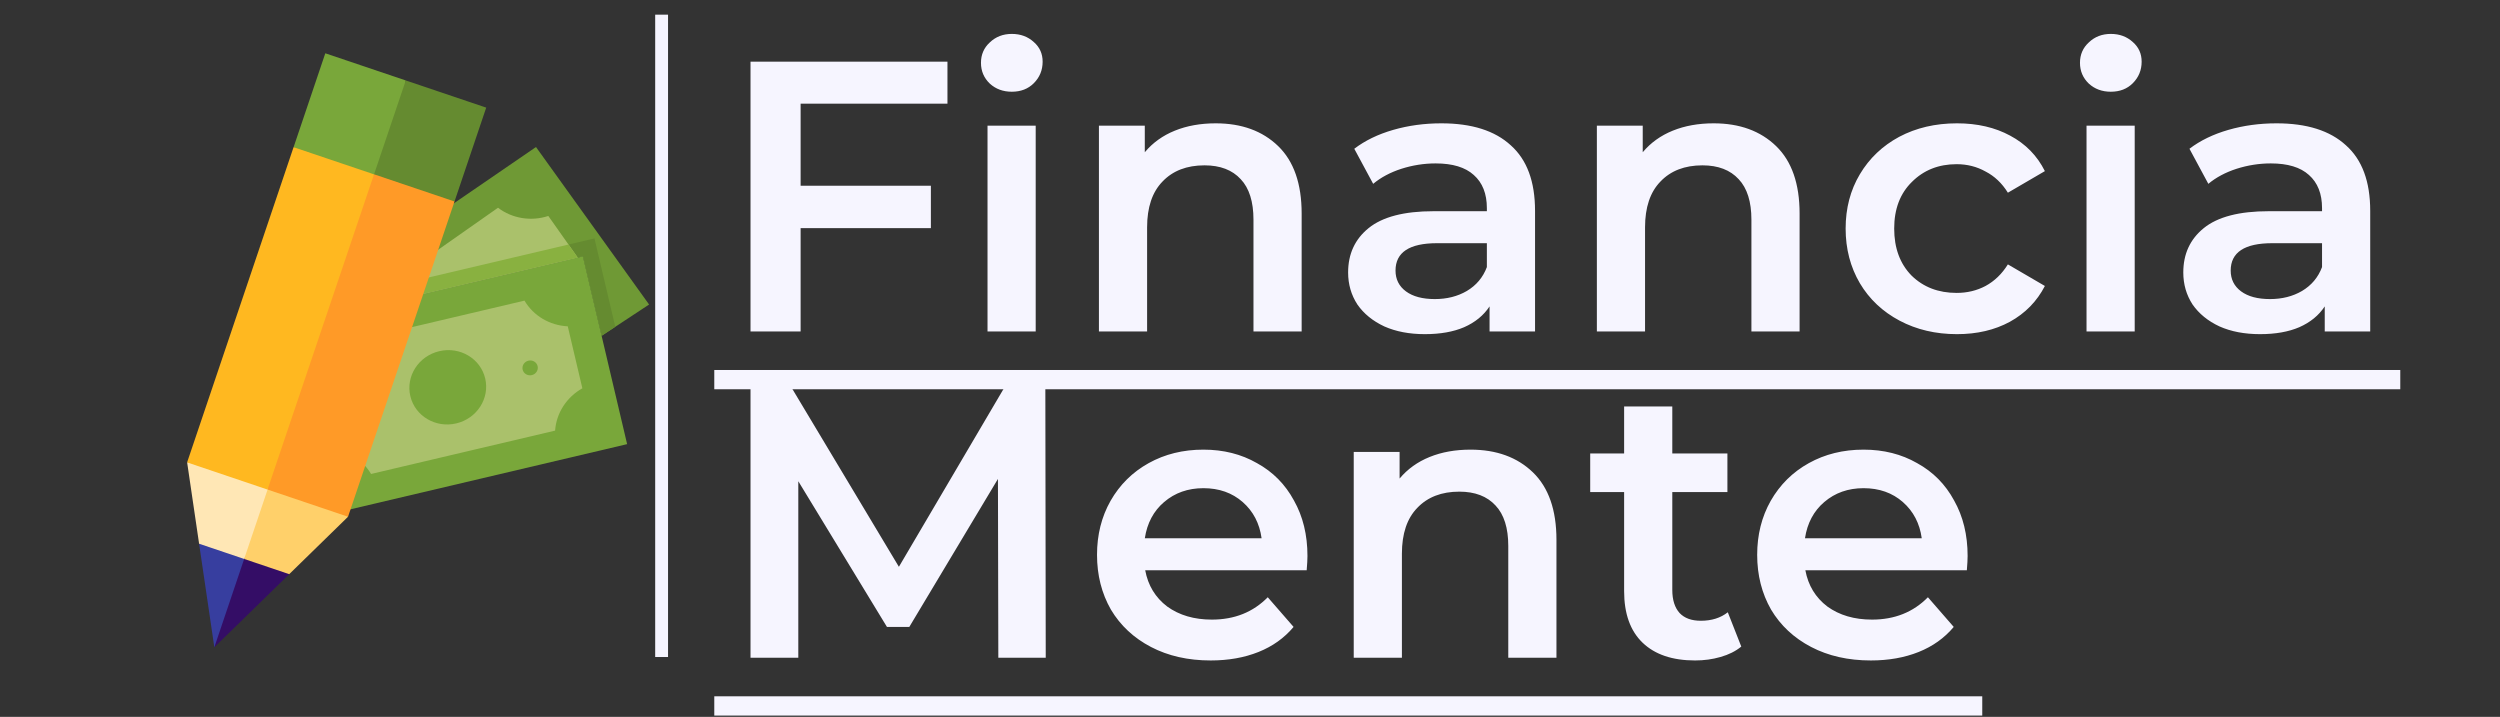<svg width="973" height="279" viewBox="0 0 973 279" fill="none" xmlns="http://www.w3.org/2000/svg">
<rect x="0" y="0" width="973" height="279" fill="#333333" stroke="none"/>
<path d="M226.863 99.779L234.146 130.697L252.627 118.518L208.605 57.222L104.466 128.61" fill="#6F9935"/>
<path d="M239.471 127.188L231.367 92.784L117.654 119.569L109.763 124.979L110.294 127.236L226.863 99.778L234.146 130.697L239.471 127.188Z" fill="#658B30"/>
<path d="M104.466 128.61L226.863 99.779L244.077 172.86L121.68 201.691L104.466 128.61Z" fill="#79A73A"/>
<path d="M121.89 150.346C128.035 146.89 132.022 140.699 132.497 133.874L204.129 117.001C207.599 122.897 213.93 126.657 220.973 127.006L226.654 151.123C220.507 154.579 216.521 160.77 216.046 167.595L145.26 184.269L144.412 184.469C140.942 178.574 134.612 174.813 127.57 174.463L121.89 150.346Z" fill="#AAC16B"/>
<path d="M177.582 164.789C185.629 162.893 190.671 155.064 188.843 147.303C187.014 139.541 179.008 134.785 170.961 136.681C162.914 138.576 157.872 146.405 159.7 154.167C161.529 161.929 169.535 166.684 177.582 164.789Z" fill="#79A73A"/>
<path d="M224.843 100.254L213.895 84.736L213.402 84.054C206.686 86.255 199.33 85.054 193.831 80.858L193.122 81.346L136.522 121.058L224.843 100.254Z" fill="#AAC16B"/>
<path d="M149.253 112.126L136.522 121.059L224.843 100.254L221.255 95.166L149.253 112.126Z" fill="#89B140"/>
<path d="M142.877 161.096C144.487 160.717 145.495 159.151 145.129 157.599C144.764 156.047 143.162 155.096 141.553 155.475C139.943 155.854 138.935 157.42 139.301 158.972C139.666 160.524 141.268 161.475 142.877 161.096Z" fill="#79A73A"/>
<path d="M206.99 145.994C208.6 145.615 209.608 144.049 209.242 142.497C208.876 140.945 207.275 139.994 205.666 140.373C204.056 140.752 203.048 142.318 203.414 143.87C203.779 145.422 205.381 146.373 206.99 145.994Z" fill="#79A73A"/>
<path d="M157.922 31.312L126.609 20.737L114.272 57.268L154.19 94.005L157.922 31.312Z" fill="#79A73A"/>
<path d="M157.921 31.312L138.534 88.717L176.896 78.417L189.233 41.887L157.921 31.312Z" fill="#658B30"/>
<path d="M77.489 211.62L83.417 251.913L108.988 210.63L77.489 211.62Z" fill="#373E9F"/>
<path d="M83.418 251.913L112.562 223.465L98.551 207.106L83.418 251.913Z" fill="#340D66"/>
<path d="M121.632 173.193L72.832 179.967L77.489 211.62L95.025 217.543L121.632 173.193Z" fill="#FFE7B5"/>
<path d="M95.025 217.543L112.562 223.465L135.456 201.118L111.194 169.668L95.025 217.543Z" fill="#FFD06A"/>
<path d="M104.144 190.543L135.456 201.118L176.896 78.418L145.584 67.843L104.147 121.676L104.144 190.543Z" fill="#FF9A27"/>
<path d="M72.822 179.966L114.256 57.285L145.563 67.858L104.129 190.54L72.822 179.966Z" fill="#FFB820"/>
<path d="M311.6 40.35V72.3H362.3V88.8H311.6V129H292.1V24H368.75V40.35H311.6ZM384.343 48.9H403.093V129H384.343V48.9ZM393.793 35.7C390.393 35.7 387.543 34.65 385.243 32.55C382.943 30.35 381.793 27.65 381.793 24.45C381.793 21.25 382.943 18.6 385.243 16.5C387.543 14.3 390.393 13.2 393.793 13.2C397.193 13.2 400.043 14.25 402.343 16.35C404.643 18.35 405.793 20.9 405.793 24C405.793 27.3 404.643 30.1 402.343 32.4C400.143 34.6 397.293 35.7 393.793 35.7ZM473.152 48C483.252 48 491.352 50.95 497.452 56.85C503.552 62.75 506.602 71.5 506.602 83.1V129H487.852V85.5C487.852 78.5 486.202 73.25 482.902 69.75C479.602 66.15 474.902 64.35 468.802 64.35C461.902 64.35 456.452 66.45 452.452 70.65C448.452 74.75 446.452 80.7 446.452 88.5V129H427.702V48.9H445.552V59.25C448.652 55.55 452.552 52.75 457.252 50.85C461.952 48.95 467.252 48 473.152 48ZM560.988 48C572.788 48 581.788 50.85 587.988 56.55C594.288 62.15 597.438 70.65 597.438 82.05V129H579.738V119.25C577.438 122.75 574.138 125.45 569.838 127.35C565.638 129.15 560.538 130.05 554.538 130.05C548.538 130.05 543.288 129.05 538.788 127.05C534.288 124.95 530.788 122.1 528.288 118.5C525.888 114.8 524.688 110.65 524.688 106.05C524.688 98.85 527.338 93.1 532.638 88.8C538.038 84.4 546.488 82.2 557.988 82.2H578.688V81C578.688 75.4 576.988 71.1 573.588 68.1C570.288 65.1 565.338 63.6 558.738 63.6C554.238 63.6 549.788 64.3 545.388 65.7C541.088 67.1 537.438 69.05 534.438 71.55L527.088 57.9C531.288 54.7 536.338 52.25 542.238 50.55C548.138 48.85 554.388 48 560.988 48ZM558.438 116.4C563.138 116.4 567.288 115.35 570.888 113.25C574.588 111.05 577.188 107.95 578.688 103.95V94.65H559.338C548.538 94.65 543.138 98.2 543.138 105.3C543.138 108.7 544.488 111.4 547.188 113.4C549.888 115.4 553.638 116.4 558.438 116.4ZM666.951 48C677.051 48 685.151 50.95 691.251 56.85C697.351 62.75 700.401 71.5 700.401 83.1V129H681.651V85.5C681.651 78.5 680.001 73.25 676.701 69.75C673.401 66.15 668.701 64.35 662.601 64.35C655.701 64.35 650.251 66.45 646.251 70.65C642.251 74.75 640.251 80.7 640.251 88.5V129H621.501V48.9H639.351V59.25C642.451 55.55 646.351 52.75 651.051 50.85C655.751 48.95 661.051 48 666.951 48ZM761.669 130.05C753.369 130.05 745.919 128.3 739.319 124.8C732.719 121.3 727.569 116.45 723.869 110.25C720.169 103.95 718.319 96.85 718.319 88.95C718.319 81.05 720.169 74 723.869 67.8C727.569 61.6 732.669 56.75 739.169 53.25C745.769 49.75 753.269 48 761.669 48C769.569 48 776.469 49.6 782.369 52.8C788.369 56 792.869 60.6 795.869 66.6L781.469 75C779.169 71.3 776.269 68.55 772.769 66.75C769.369 64.85 765.619 63.9 761.519 63.9C754.519 63.9 748.719 66.2 744.119 70.8C739.519 75.3 737.219 81.35 737.219 88.95C737.219 96.55 739.469 102.65 743.969 107.25C748.569 111.75 754.419 114 761.519 114C765.619 114 769.369 113.1 772.769 111.3C776.269 109.4 779.169 106.6 781.469 102.9L795.869 111.3C792.769 117.3 788.219 121.95 782.219 125.25C776.319 128.45 769.469 130.05 761.669 130.05ZM812.077 48.9H830.827V129H812.077V48.9ZM821.527 35.7C818.127 35.7 815.277 34.65 812.977 32.55C810.677 30.35 809.527 27.65 809.527 24.45C809.527 21.25 810.677 18.6 812.977 16.5C815.277 14.3 818.127 13.2 821.527 13.2C824.927 13.2 827.777 14.25 830.077 16.35C832.377 18.35 833.527 20.9 833.527 24C833.527 27.3 832.377 30.1 830.077 32.4C827.877 34.6 825.027 35.7 821.527 35.7ZM886.037 48C897.837 48 906.837 50.85 913.037 56.55C919.337 62.15 922.487 70.65 922.487 82.05V129H904.787V119.25C902.487 122.75 899.187 125.45 894.887 127.35C890.687 129.15 885.587 130.05 879.587 130.05C873.587 130.05 868.337 129.05 863.837 127.05C859.337 124.95 855.837 122.1 853.337 118.5C850.937 114.8 849.737 110.65 849.737 106.05C849.737 98.85 852.387 93.1 857.687 88.8C863.087 84.4 871.537 82.2 883.037 82.2H903.737V81C903.737 75.4 902.037 71.1 898.637 68.1C895.337 65.1 890.387 63.6 883.787 63.6C879.287 63.6 874.837 64.3 870.437 65.7C866.137 67.1 862.487 69.05 859.487 71.55L852.137 57.9C856.337 54.7 861.387 52.25 867.287 50.55C873.187 48.85 879.437 48 886.037 48ZM883.487 116.4C888.187 116.4 892.337 115.35 895.937 113.25C899.637 111.05 902.237 107.95 903.737 103.95V94.65H884.387C873.587 94.65 868.187 98.2 868.187 105.3C868.187 108.7 869.537 111.4 872.237 113.4C874.937 115.4 878.687 116.4 883.487 116.4ZM388.55 256L388.4 186.4L353.9 244H345.2L310.7 187.3V256H292.1V151H308.15L349.85 220.6L390.8 151H406.85L407 256H388.55ZM508.862 216.4C508.862 217.7 508.762 219.55 508.562 221.95H445.712C446.812 227.85 449.662 232.55 454.262 236.05C458.962 239.45 464.762 241.15 471.662 241.15C480.462 241.15 487.712 238.25 493.412 232.45L503.462 244C499.862 248.3 495.312 251.55 489.812 253.75C484.312 255.95 478.112 257.05 471.212 257.05C462.412 257.05 454.662 255.3 447.962 251.8C441.262 248.3 436.062 243.45 432.362 237.25C428.762 230.95 426.962 223.85 426.962 215.95C426.962 208.15 428.712 201.15 432.212 194.95C435.812 188.65 440.762 183.75 447.062 180.25C453.362 176.75 460.462 175 468.362 175C476.162 175 483.112 176.75 489.212 180.25C495.412 183.65 500.212 188.5 503.612 194.8C507.112 201 508.862 208.2 508.862 216.4ZM468.362 190C462.362 190 457.262 191.8 453.062 195.4C448.962 198.9 446.462 203.6 445.562 209.5H491.012C490.212 203.7 487.762 199 483.662 195.4C479.562 191.8 474.462 190 468.362 190ZM572.322 175C582.422 175 590.522 177.95 596.622 183.85C602.722 189.75 605.772 198.5 605.772 210.1V256H587.022V212.5C587.022 205.5 585.372 200.25 582.072 196.75C578.772 193.15 574.072 191.35 567.972 191.35C561.072 191.35 555.622 193.45 551.622 197.65C547.622 201.75 545.622 207.7 545.622 215.5V256H526.872V175.9H544.722V186.25C547.822 182.55 551.722 179.75 556.422 177.85C561.122 175.95 566.422 175 572.322 175ZM677.708 251.65C675.508 253.45 672.808 254.8 669.608 255.7C666.508 256.6 663.208 257.05 659.708 257.05C650.908 257.05 644.108 254.75 639.308 250.15C634.508 245.55 632.108 238.85 632.108 230.05V191.5H618.908V176.5H632.108V158.2H650.858V176.5H672.308V191.5H650.858V229.6C650.858 233.5 651.808 236.5 653.708 238.6C655.608 240.6 658.358 241.6 661.958 241.6C666.158 241.6 669.658 240.5 672.458 238.3L677.708 251.65ZM765.795 216.4C765.795 217.7 765.695 219.55 765.495 221.95H702.645C703.745 227.85 706.595 232.55 711.195 236.05C715.895 239.45 721.695 241.15 728.595 241.15C737.395 241.15 744.645 238.25 750.345 232.45L760.395 244C756.795 248.3 752.245 251.55 746.745 253.75C741.245 255.95 735.045 257.05 728.145 257.05C719.345 257.05 711.595 255.3 704.895 251.8C698.195 248.3 692.995 243.45 689.295 237.25C685.695 230.95 683.895 223.85 683.895 215.95C683.895 208.15 685.645 201.15 689.145 194.95C692.745 188.65 697.695 183.75 703.995 180.25C710.295 176.75 717.395 175 725.295 175C733.095 175 740.045 176.75 746.145 180.25C752.345 183.65 757.145 188.5 760.545 194.8C764.045 201 765.795 208.2 765.795 216.4ZM725.295 190C719.295 190 714.195 191.8 709.995 195.4C705.895 198.9 703.395 203.6 702.495 209.5H747.945C747.145 203.7 744.695 199 740.595 195.4C736.495 191.8 731.395 190 725.295 190Z" fill="#F6F5FF"/>
<path d="M278 144H934.187V151.5H278V144ZM278 271H771.495V278.5H278V271Z" fill="#F6F5FF"/>
<rect x="255" y="5.708" width="5" height="250" fill="#F6F5FF"/>
</svg>
